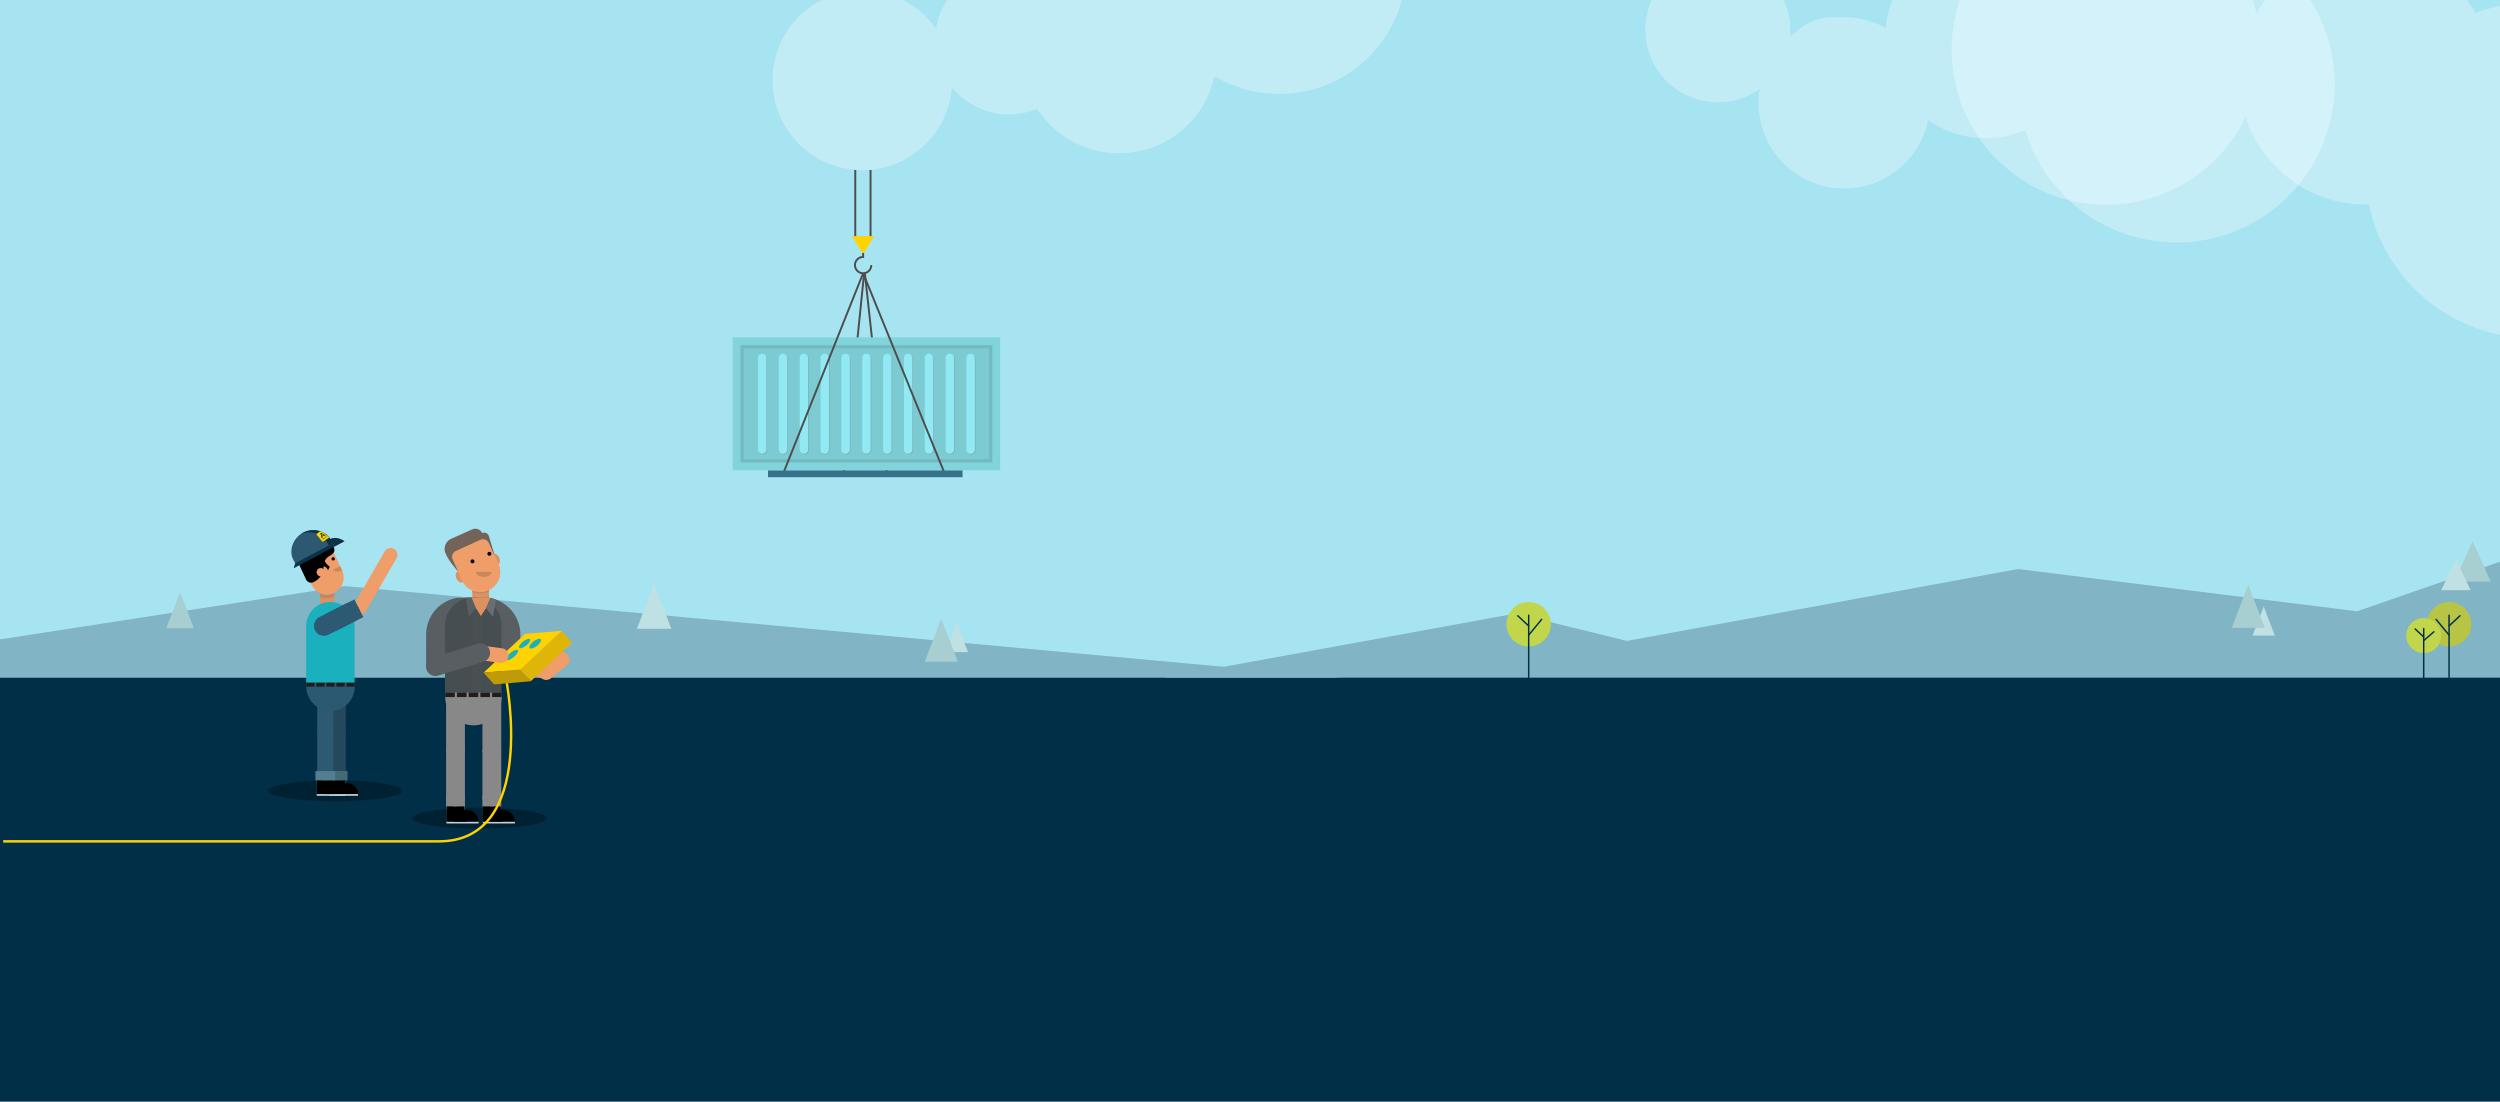 
<svg xmlns="http://www.w3.org/2000/svg" class="header_image" id="angebot_unmanaged_image" xmlns:xlink="http://www.w3.org/1999/xlink" viewBox="0 0 1280 564">
    <rect x="0" y="0" width="1280" height="564" fill="#808080" stroke="none"/>
    <defs>
      <clipPath id="a">
        <rect x="606.534" width="673.466" height="316.484" fill="none"/>
      </clipPath>
      <clipPath id="b">
        <rect x="345.423" width="506.311" height="296.256" fill="none"/>
      </clipPath>
      <clipPath id="c">
        <path d="M169.272,276.177c-2.764-4.782-9.543-6.055-14.43-3.231-.267.154-.524.324-.775.5,4.731-1.968.678,4.022,3.211,8.407l1.442,2.5,11.993-5.676Z" fill="none"/>
      </clipPath>
      <symbol id="e" data-name="schuhe_black_seite" viewBox="0 0 16 12.81">
        <g>
          <g>
            <rect x="7" width="9" height="12" fill="#c7d1db"/>
            <rect y="11.981" width="16" height="0.828" fill="#c7d1db"/>
          </g>
          <g>
            <rect x="7" width="9" height="12"/>
            <rect y="11.981" width="16" height="0.828" fill="#c7d1db"/>
          </g>
        </g>
        <rect x="6.014" y="6" width="9.986" height="6"/>
        <path d="M6.014,6a6,6,0,0,0-6,6h12A6,6,0,0,0,6.014,6Z"/>
      </symbol>
      <symbol id="f" data-name="M_Bein_jeans 6" viewBox="0 0 11 50.194">
        <line x1="5.5" x2="5.5" y2="24.34" fill="none" stroke="#010202" stroke-miterlimit="10" stroke-width="9"/>
        <line x1="5.5" y1="24.34" x2="5.5" y2="47.803" fill="none" stroke="#010202" stroke-miterlimit="10" stroke-width="9"/>
        <line x1="5.5" y1="46.317" x2="5.5" y2="50.194" fill="none" stroke="#838383" stroke-miterlimit="10" stroke-width="11"/>
      </symbol>
      <symbol id="h" data-name="M_Bein_jeans 5" viewBox="0 0 11 50.194">
        <line x1="5.5" x2="5.5" y2="24.34" fill="none" stroke="#585e61" stroke-miterlimit="10" stroke-width="9"/>
        <line x1="5.5" y1="24.34" x2="5.5" y2="47.803" fill="none" stroke="#585e61" stroke-miterlimit="10" stroke-width="9"/>
        <line x1="5.5" y1="46.317" x2="5.5" y2="50.194" fill="none" stroke="#9b9b9a" stroke-miterlimit="10" stroke-width="11"/>
      </symbol>
      <symbol id="i" data-name="m_huefte_grayjeans_front" viewBox="0 0 26.986 15.649">
        <path d="M0,0H26.986a0,0,0,0,1,0,0V2.156A13.493,13.493,0,0,1,13.493,15.649h0A13.493,13.493,0,0,1,0,2.156V0A0,0,0,0,1,0,0Z" fill="#585e61"/>
        <polygon points="23.221 0 22.389 0 4.597 0 3.387 0 0 0 0 2.156 3.387 2.156 4.597 2.156 22.389 2.156 23.221 2.156 26.986 2.156 26.986 0 23.221 0" fill="#313638"/>
      </symbol>
      <symbol id="j" data-name="shatten" viewBox="0 0 75.929 11.334">
        <ellipse cx="37.965" cy="5.667" rx="37.965" ry="5.667" opacity="0.3"/>
      </symbol>
      <symbol id="d" data-name="kunde 3" viewBox="0 0 68.887 188.182">
        <g>
          <g>
            <g>
              <path d="M30.917,47.284a13.967,13.967,0,0,0,4.414-1.032v8.081h-10V46.547a14.431,14.431,0,0,0,4.626.768C30.275,47.315,30.594,47.306,30.917,47.284Z" fill="#dc9161"/>
              <path d="M30.756,44.789a11.471,11.471,0,0,0,4.575-1.284v2.747a13.967,13.967,0,0,1-4.414,1.032c-.323.022-.642.031-.96.031a14.431,14.431,0,0,1-4.626-.768v-2.67A11.983,11.983,0,0,0,30.756,44.789Z" fill="#c98559"/>
            </g>
            <path d="M15.643,106.165h33.75V66.678a16.72,16.72,0,0,0-16.72-16.72h-.309a16.72,16.72,0,0,0-16.721,16.72Z" fill="#9c6f84"/>
            <g>
              <g>
                <use width="16" height="12.81" transform="matrix(-1.25, 0, 0, 1.25, 51.757, 168.708)" xlink:href="#e"/>
                <use width="11" height="50.194" transform="matrix(-1.25, 0, 0, 1.25, 44.466, 111.42)" xlink:href="#f"/>
              </g>
              <g>
                <use width="16" height="12.81" transform="matrix(-1.25, 0, 0, 1.25, 43.068, 168.708)" xlink:href="#e"/>
                <use width="11" height="50.194" transform="matrix(-1.25, 0, 0, 1.25, 35.847, 111.42)" xlink:href="#h"/>
              </g>
              <use width="26.986" height="15.649" transform="matrix(-1.25, 0, 0, 1.25, 49.466, 106.207)" xlink:href="#i"/>
            </g>
          </g>
          <g>
            <path d="M40.721,28.084A11.755,11.755,0,1,1,19.414,38.02l-6.108-13.1,21.307-9.935Z" fill="#ef9e69"/>
            <circle cx="34.454" cy="19.893" r="1.156"/>
            <path d="M28.572,21.086c-1.206,2.344,1.22,4.4.072,7.056a7.918,7.918,0,0,1-3.856,4.008,7.6,7.6,0,0,1-3.671.7c-1.334-.08,2.131-.392,1.281.861-1.535,2.262-2.08,6.436-.141,8.393a9.618,9.618,0,0,0-1.855-.859,19.419,19.419,0,0,1-2.14-1.321,20.363,20.363,0,0,1-3.613-3.3c-2.232-2.588-3.312-5.6-4.759-8.641-1-2.105-2.717-3.846-3.782-5.923a10.605,10.605,0,0,1-.083-9.535c2.054-4.064,6.069-4.386,9.52-6.559,2.746-1.728,4.853-4.758,8.1-5.585,8.419-2.143,20.969,5.073,15.716,13.2-.351.544-1.9,1.135-3.416,1.552a10.635,10.635,0,0,0-5.408,3.54Z" fill="#4f2b13"/>
          </g>
          <path d="M25.09,29.555A3.236,3.236,0,0,1,24.9,34.1a3.236,3.236,0,0,1-4.449-.933,3.238,3.238,0,0,1,.19-4.543A3.237,3.237,0,0,1,25.09,29.555Z" fill="#ef9e69"/>
          <g>
            <polyline points="31.297 59.994 34.721 92.08 62.096 120.516" fill="none" stroke="#ef9e69" stroke-linecap="round" stroke-linejoin="round" stroke-width="10.153"/>
            <line x1="31.297" y1="59.994" x2="34.721" y2="92.08" fill="none" stroke="#af7c95" stroke-linecap="round" stroke-linejoin="round" stroke-width="10.153"/>
            <polyline points="32.518 71.442 34.721 92.08 57.473 115.713" fill="none" stroke="#af7c95" stroke-linejoin="round" stroke-width="10.153"/>
          </g>
        </g>
        <use width="75.929" height="11.334" transform="translate(0 177.494) scale(0.907 0.943)" xlink:href="#j"/>
        <path d="M36.1,27.714c.532,1.167,2.582,1.375,4.577.465.02-.009.037-.02.057-.03l-.963-2.11Z" fill="#ca875a"/>
      </symbol>
      <symbol id="k" data-name="container_Zeilen" viewBox="0 0 136.991 123.475">
        <path d="M56.986,120.532,67.254,19.656a.268.268,0,0,1,.5,0L78.826,120.532" fill="none" stroke="#4d4d4d" stroke-miterlimit="10"/>
        <g>
          <g>
            <rect y="51.848" width="136.991" height="68.063" fill="#81d4dc"/>
            <g>
              <rect x="4.033" y="55.881" width="128.925" height="59.997" fill="#1d1d1b" opacity="0.05"/>
              <path d="M131.344,57.494v56.77H5.646V57.494h125.7m1.614-1.613H4.033v60H132.958v-60Z" fill="#1d1d1b" opacity="0.1"/>
            </g>
          </g>
          <g>
            <g>
              <path d="M68.871,60.609a2.143,2.143,0,0,0-2.143,2.144V109.72a2.144,2.144,0,0,0,4.287,0V62.753a2.143,2.143,0,0,0-2.144-2.144Z" fill="#7dadba"/>
              <path d="M58.192,60.609a2.143,2.143,0,0,0-2.143,2.144V109.72a2.143,2.143,0,0,0,4.286,0V62.753a2.143,2.143,0,0,0-2.143-2.144Z" fill="#7dadba"/>
              <path d="M47.55,60.609a2.143,2.143,0,0,0-2.143,2.144V109.72a2.143,2.143,0,0,0,4.286,0V62.753a2.192,2.192,0,0,0-2.143-2.144Z" fill="#7dadba"/>
              <path d="M36.871,60.609a2.143,2.143,0,0,0-2.144,2.144V109.72a2.144,2.144,0,0,0,4.287,0V62.753a2.167,2.167,0,0,0-2.143-2.144Z" fill="#7dadba"/>
              <path d="M111.589,60.609a2.143,2.143,0,0,0-2.143,2.144V109.72a2.144,2.144,0,0,0,4.287,0V62.753a2.193,2.193,0,0,0-2.144-2.144Z" fill="#7dadba"/>
              <path d="M122.231,60.609a2.143,2.143,0,0,0-2.143,2.144V109.72a2.143,2.143,0,0,0,4.286,0V62.753a2.143,2.143,0,0,0-2.143-2.144Z" fill="#7dadba"/>
              <path d="M26.191,60.609a2.143,2.143,0,0,0-2.143,2.144V109.72a2.144,2.144,0,0,0,4.287,0V62.753a2.168,2.168,0,0,0-2.144-2.144Z" fill="#7dadba"/>
              <path d="M15.512,60.609a2.143,2.143,0,0,0-2.144,2.144V109.72a2.144,2.144,0,0,0,4.287,0V62.753a2.143,2.143,0,0,0-2.143-2.144Z" fill="#7dadba"/>
              <path d="M100.91,60.609a2.143,2.143,0,0,0-2.144,2.144V109.72a2.144,2.144,0,0,0,4.287,0V62.753a2.167,2.167,0,0,0-2.143-2.144Z" fill="#7dadba"/>
              <path d="M90.23,60.609a2.143,2.143,0,0,0-2.143,2.144V109.72a2.144,2.144,0,0,0,4.287,0V62.753a2.168,2.168,0,0,0-2.144-2.144Z" fill="#7dadba"/>
              <path d="M79.551,60.609a2.143,2.143,0,0,0-2.144,2.144V109.72a2.143,2.143,0,0,0,2.144,2.143,2.119,2.119,0,0,0,2.143-2.143V62.753a2.167,2.167,0,0,0-2.143-2.144Z" fill="#7dadba"/>
            </g>
            <g>
              <path d="M68.5,60.233a2.143,2.143,0,0,0-2.143,2.144v46.967a2.144,2.144,0,0,0,4.287,0V62.377A2.143,2.143,0,0,0,68.5,60.233Z" fill="#91eaf3"/>
              <path d="M57.816,60.233a2.143,2.143,0,0,0-2.144,2.144v46.967a2.144,2.144,0,0,0,4.287,0V62.377a2.143,2.143,0,0,0-2.143-2.144Z" fill="#91eaf3"/>
              <path d="M47.174,60.233a2.143,2.143,0,0,0-2.143,2.144v46.967a2.143,2.143,0,0,0,4.286,0V62.377a2.192,2.192,0,0,0-2.143-2.144Z" fill="#91eaf3"/>
              <path d="M36.495,60.233a2.143,2.143,0,0,0-2.144,2.144v46.967a2.144,2.144,0,0,0,4.287,0V62.377a2.167,2.167,0,0,0-2.143-2.144Z" fill="#91eaf3"/>
              <path d="M111.213,60.233a2.143,2.143,0,0,0-2.143,2.144v46.967a2.144,2.144,0,0,0,4.287,0V62.377a2.193,2.193,0,0,0-2.144-2.144Z" fill="#91eaf3"/>
              <path d="M121.855,60.233a2.143,2.143,0,0,0-2.143,2.144v46.967a2.143,2.143,0,0,0,4.286,0V62.377a2.143,2.143,0,0,0-2.143-2.144Z" fill="#91eaf3"/>
              <path d="M25.815,60.233a2.143,2.143,0,0,0-2.143,2.144v46.967a2.143,2.143,0,1,0,4.286,0V62.377a2.166,2.166,0,0,0-2.143-2.144Z" fill="#91eaf3"/>
              <path d="M15.136,60.233a2.143,2.143,0,0,0-2.144,2.144v46.967a2.144,2.144,0,0,0,4.287,0V62.377a2.143,2.143,0,0,0-2.143-2.144Z" fill="#91eaf3"/>
              <path d="M100.534,60.233a2.143,2.143,0,0,0-2.144,2.144v46.967a2.144,2.144,0,0,0,4.287,0V62.377a2.167,2.167,0,0,0-2.143-2.144Z" fill="#91eaf3"/>
              <path d="M89.854,60.233a2.143,2.143,0,0,0-2.143,2.144v46.967a2.144,2.144,0,0,0,4.287,0V62.377a2.168,2.168,0,0,0-2.144-2.144Z" fill="#91eaf3"/>
              <path d="M79.175,60.233a2.143,2.143,0,0,0-2.144,2.144v46.967a2.142,2.142,0,0,0,2.144,2.143,2.119,2.119,0,0,0,2.143-2.143V62.377a2.167,2.167,0,0,0-2.143-2.144Z" fill="#91eaf3"/>
            </g>
          </g>
        </g>
        <path d="M26.3,120.532,66.564,19.656a.267.267,0,0,1,.5,0l41.075,100.878" fill="none" stroke="#4d4d4d" stroke-miterlimit="10"/>
        <polygon points="61.135 0 72.486 0 66.814 9.275 61.135 0" fill="#ffd301"/>
        <path d="M70.983,14.867a4.172,4.172,0,1,1-4.173-4.174V8.626" fill="none" stroke="#4d4d4d" stroke-miterlimit="10"/>
        <polygon points="18.103 120 18.103 123.475 117.708 123.475 117.708 123.475 117.708 120 18.103 120" fill="#367089"/>
      </symbol>
      <symbol id="n" data-name="M_Bein_jeans 2" viewBox="0 0 11 50.194">
        <line x1="5.5" x2="5.5" y2="24.34" fill="none" stroke="#25485c" stroke-miterlimit="10" stroke-width="9"/>
        <line x1="5.5" y1="24.34" x2="5.5" y2="45.694" fill="none" stroke="#25485c" stroke-linecap="round" stroke-miterlimit="10" stroke-width="9"/>
        <line x1="5.5" y1="45.024" x2="5.5" y2="50.194" fill="none" stroke="#466977" stroke-miterlimit="10" stroke-width="11"/>
      </symbol>
      <symbol id="p" data-name="M_Bein_jeans" viewBox="0 0 11 50.194">
        <line x1="5.5" x2="5.5" y2="24.34" fill="none" stroke="#2d5972" stroke-miterlimit="10" stroke-width="9"/>
        <line x1="5.5" y1="24.34" x2="5.5" y2="45.694" fill="none" stroke="#2d5972" stroke-linecap="round" stroke-miterlimit="10" stroke-width="9"/>
        <line x1="5.5" y1="45.024" x2="5.5" y2="50.194" fill="none" stroke="#537e8e" stroke-miterlimit="10" stroke-width="11"/>
      </symbol>
      <symbol id="q" data-name="m_huefte_front" viewBox="0 0 26.986 15.649">
        <path d="M0,0H26.986a0,0,0,0,1,0,0V2.156A13.493,13.493,0,0,1,13.493,15.649h0A13.493,13.493,0,0,1,0,2.156V0A0,0,0,0,1,0,0Z" fill="#2c5972"/>
        <g>
          <rect width="4.597" height="2.156" fill="#1e1e1c"/>
          <rect x="5.597" width="4.597" height="2.156" fill="#1e1e1c"/>
          <rect x="11.194" width="4.597" height="2.156" fill="#1e1e1c"/>
          <rect x="16.792" width="4.597" height="2.156" fill="#1e1e1c"/>
          <rect x="22.389" width="4.597" height="2.156" fill="#1e1e1c"/>
        </g>
      </symbol>
      <symbol id="s" data-name="L_hemd_blau_front 5" viewBox="0 0 45 45.991">
        <path d="M30.211.155c-.2-.034-4.148-.049-4.148-.049V.135L15.239.083A17.854,17.854,0,0,0,0,17.735v4.632H45V17.735A17.855,17.855,0,0,0,30.211.155Z" fill="#585e61"/>
        <g>
          <g>
            <path d="M22.388.056A13.377,13.377,0,0,0,9.011,13.433V45.991h13.5V.056Z" fill="#474e51"/>
            <path d="M36.011,13.433A13.377,13.377,0,0,0,22.635.056h-.124V45.991h13.5Z" fill="#474e51"/>
          </g>
          <polygon points="22.583 8.98 22.583 9.04 22.648 9.078 22.583 8.98" fill="#075d79"/>
        </g>
        <g>
          <polygon points="26.064 0.135 26.063 0.106 26.058 0.135 26.064 0.135" fill="none"/>
          <path d="M23.23.49l.188-.451L15.322,0c-.355.053-.7.131-1.051.2l.1.236,1.944,4.675,2.5,3.782.066.1,2.429-3.881Z" fill="#dc9161"/>
          <polygon points="18.879 8.996 22.573 6.757 21.308 5.115 18.879 8.996" fill="#4a4f52"/>
          <polygon points="23.23 0.49 21.308 5.115 22.573 6.757 24.519 9.282 25.846 1.732 26.141 0.052 23.418 0.039 23.23 0.49" fill="#585e61"/>
          <polygon points="15.057 6.744 18.813 8.957 18.813 8.897 16.313 5.115 15.057 6.744" fill="#4a4f52"/>
          <path d="M13.1,9.282l1.956-2.538,1.256-1.629L14.369.44,14.271.2a17.717,17.717,0,0,0-2.63.768l.118.673Z" fill="#6a6e70"/>
        </g>
        <polygon points="22.795 45.862 18.796 45.862 18.731 9.04 22.573 6.757 22.795 45.862" fill="#4a4f52"/>
      </symbol>
      <symbol id="u" data-name="M_Bein_dunkel_jeans" viewBox="0 0 9 50.194">
        <line x1="4.5" x2="4.5" y2="24.34" fill="none" stroke="#888" stroke-miterlimit="10" stroke-width="9"/>
        <line x1="4.5" y1="24.34" x2="4.5" y2="45.694" fill="none" stroke="#888" stroke-linecap="round" stroke-miterlimit="10" stroke-width="9"/>
        <line x1="4.5" y1="45.024" x2="4.5" y2="50.194" fill="none" stroke="#888" stroke-miterlimit="10" stroke-width="9"/>
      </symbol>
      <symbol id="x" data-name="m_huefte_front 2" viewBox="0 0 26.986 15.649">
        <path d="M0,0H26.986a0,0,0,0,1,0,0V2.156A13.493,13.493,0,0,1,13.493,15.649h0A13.493,13.493,0,0,1,0,2.156V0A0,0,0,0,1,0,0Z" fill="#888"/>
        <g>
          <rect width="4.597" height="2.156" fill="#1e1e1c"/>
          <rect x="5.597" width="4.597" height="2.156" fill="#1e1e1c"/>
          <rect x="11.194" width="4.597" height="2.156" fill="#1e1e1c"/>
          <rect x="16.792" width="4.597" height="2.156" fill="#1e1e1c"/>
          <rect x="22.389" width="4.597" height="2.156" fill="#1e1e1c"/>
        </g>
      </symbol>
    </defs>
    <use width="68.887" height="188.182" transform="translate(44.226 -220.064) scale(0.653)" xlink:href="#d"/>
    <g>
      <rect width="1280" height="564" fill="#a7e4f2"/>
      <rect y="346" width="1280" height="218" fill="#002f47"/>
      <g>
        <polygon points="1280 346.966 596.018 346.966 775.878 314.142 833.029 328.147 1033.248 291.323 1206.832 312.984 1280 287.575 1280 346.966" fill="#81b4c4"/>
        <polygon points="1256.575 297.795 1265.938 277 1275.301 297.795 1256.575 297.795" fill="#a7ced1"/>
        <polygon points="1249.892 302.196 1257.417 286.21 1264.941 302.196 1249.892 302.196" fill="#c0e1e3"/>
        <polygon points="687.451 347 0 347 0 327.355 176.632 300.08 687.451 347" fill="#81b4c4"/>
        <polygon points="92.198 303.205 85.127 321.673 99.268 321.673 92.198 303.205" fill="#a7ced1"/>
        <g>
          <polygon points="489.926 319.006 484.222 333.905 495.63 333.905 489.926 319.006" fill="#c0e1e3"/>
          <polygon points="481.944 316.695 473.482 338.798 490.407 338.798 481.944 316.695" fill="#a7ced1"/>
        </g>
        <polygon points="334.914 298.92 326.103 321.933 343.726 321.933 334.914 298.92" fill="#c0e1e3"/>
        <polygon points="1159.028 310.531 1153.324 325.429 1164.732 325.429 1159.028 310.531" fill="#c0e1e3"/>
        <polygon points="1151.113 299.375 1142.65 321.478 1159.575 321.478 1151.113 299.375" fill="#a7ced1"/>
        <g>
          <circle cx="782.685" cy="319.585" r="11.375" fill="#c2d64c"/>
          <g>
            <line x1="782.58" y1="320.38" x2="777.114" y2="315.29" fill="none" stroke="#002f47" stroke-linecap="round" stroke-miterlimit="10" stroke-width="0.75"/>
            <line x1="789.307" y1="317.126" x2="782.685" y2="325.162" fill="none" stroke="#002f47" stroke-linecap="round" stroke-miterlimit="10" stroke-width="0.75"/>
            <line x1="782.685" y1="347" x2="782.685" y2="315.007" fill="none" stroke="#002f47" stroke-linecap="round" stroke-miterlimit="10" stroke-width="0.75"/>
          </g>
        </g>
        <g>
          <circle cx="1253.916" cy="319.585" r="11.375" fill="#b8c445"/>
          <g>
            <line x1="1254.021" y1="320.38" x2="1259.487" y2="315.29" fill="none" stroke="#002f47" stroke-linecap="round" stroke-miterlimit="10" stroke-width="0.75"/>
            <line x1="1247.294" y1="317.126" x2="1253.916" y2="325.162" fill="none" stroke="#002f47" stroke-linecap="round" stroke-miterlimit="10" stroke-width="0.75"/>
            <line x1="1253.916" y1="347" x2="1253.916" y2="315.007" fill="none" stroke="#002f47" stroke-linecap="round" stroke-miterlimit="10" stroke-width="0.75"/>
          </g>
        </g>
        <g>
          <circle cx="1240.937" cy="325.416" r="8.955" fill="#c2d64c"/>
          <g>
            <line x1="1240.854" y1="326.042" x2="1236.551" y2="322.034" fill="none" stroke="#002f47" stroke-linecap="round" stroke-miterlimit="10" stroke-width="0.75"/>
            <line x1="1246.151" y1="323.48" x2="1240.937" y2="327.952" fill="none" stroke="#002f47" stroke-linecap="round" stroke-miterlimit="10" stroke-width="0.75"/>
            <line x1="1240.937" y1="347" x2="1240.937" y2="321.811" fill="none" stroke="#002f47" stroke-linecap="round" stroke-miterlimit="10" stroke-width="0.75"/>
          </g>
        </g>
      </g>
      <g clip-path="url(#a)">
        <g>
          <path d="M1212.939,104.759a85.806,85.806,0,1,0,54.586-98.151,65.024,65.024,0,0,0-112.2.3,79.16,79.16,0,1,0-132.842,74.714,79.137,79.137,0,0,0,127.253-21.655,65.071,65.071,0,0,0,63.2,44.791Z" fill="#fff" fill-rule="evenodd" opacity="0.3"/>
          <path d="M916.436,18.787A37.083,37.083,0,1,0,901,45.49a43.821,43.821,0,0,0,86.158,15.98A51.463,51.463,0,0,0,1036.89,66.6a80.96,80.96,0,1,0,20.264-80.686q-.39.39-.772.784-1.593-1.938-3.4-3.75a51.405,51.405,0,0,0-87.513,31.375,43.6,43.6,0,0,0-21.239-5.486q-1.683,0-3.335.125a27.007,27.007,0,0,0-21.6,7.662Q917.82,17.651,916.436,18.787Z" fill="#fff" fill-rule="evenodd" opacity="0.3"/>
        </g>
      </g>
      <g clip-path="url(#b)">
        <g>
          <g id="container-3">
            <polyline points="445.72 86.936 445.72 121.912 437.9 121.912 437.9 86.936" fill="none" stroke="#4d4d4d" stroke-miterlimit="10"/>
            <use width="136.991" height="123.475" transform="translate(375.114 120.862)" xlink:href="#k"/>
          </g>
          <path d="M700.9-62.814a64.99,64.99,0,0,0-91.893,0q-.312.312-.62.628-1.278-1.554-2.73-3.008-.753-.753-1.534-1.458A43.11,43.11,0,0,0,573.007-79.88,43.255,43.255,0,0,0,530.88-46.4a23.669,23.669,0,0,0-21.916,23.6A23.672,23.672,0,0,0,532.636.875a23.556,23.556,0,0,0,13.1-3.953,43.06,43.06,0,0,0,27.276,9.693,43.045,43.045,0,0,0,19.129-4.46c.2-.082.4-.161.6-.247a64.687,64.687,0,0,0,16.268,27.146,64.992,64.992,0,0,0,91.893,0A64.949,64.949,0,0,0,700.9-62.814Z" fill="#fff" fill-rule="evenodd" opacity="0.3"/>
          <path id="cloud-3" d="M531.069,55.7a49.914,49.914,0,1,0,8.994-64.671,37.837,37.837,0,0,0-60.8,23.747,46,46,0,1,0,8.113,29.932A37.844,37.844,0,0,0,531.069,55.7Z" fill="#c2ecf5" fill-rule="evenodd" />
        </g>
      </g>
      <g>
        <use width="75.929" height="11.334" transform="translate(137.299 399.545) scale(0.907 0.943)" xlink:href="#j"/>
        <g>
          <g>
            <path d="M167.98,306.278a10.289,10.289,0,0,0,3.245-.759v5.94h-7.351v-5.723a10.6,10.6,0,0,0,3.4.565C167.508,306.3,167.743,306.294,167.98,306.278Z" fill="#dc9161"/>
            <path d="M167.862,304.444a8.451,8.451,0,0,0,3.363-.944v2.019a10.289,10.289,0,0,1-3.245.759c-.237.016-.472.023-.706.023a10.6,10.6,0,0,1-3.4-.565v-1.963A8.813,8.813,0,0,0,167.862,304.444Z" fill="#c98559"/>
          </g>
          <path d="M156.753,308.243h24.809a0,0,0,0,1,0,0v28.913a12.4,12.4,0,0,1-12.4,12.4h0a12.4,12.4,0,0,1-12.4-12.4V308.243a0,0,0,0,1,0,0Z" transform="translate(338.314 657.803) rotate(-180)" fill="#1ab0be"/>
          <g>
            <g>
              <use width="16" height="12.81" transform="matrix(-0.919, 0, 0, 0.919, 183.299, 395.535)" xlink:href="#e"/>
              <use width="11" height="50.194" transform="matrix(-0.919, 0, 0, 0.919, 177.94, 353.423)" xlink:href="#n"/>
            </g>
            <g>
              <use width="16" height="12.81" transform="matrix(-0.919, 0, 0, 0.919, 176.912, 395.535)" xlink:href="#e"/>
              <use width="11" height="50.194" transform="matrix(-0.919, 0, 0, 0.919, 171.604, 353.423)" xlink:href="#p"/>
            </g>
            <use width="26.986" height="15.649" transform="matrix(-0.919, 0, 0, 0.919, 181.616, 349.592)" xlink:href="#q"/>
          </g>
        </g>
        <g>
          <g>
            <path d="M175.187,292.164a8.641,8.641,0,0,1-15.663,7.3l-4.49-9.629,15.663-7.3Z" fill="#ef9e69"/>
            <circle cx="170.58" cy="286.143" r="0.85"/>
            <path d="M169.852,277.753l-1.582-1.686-8.746,5.257-1.031.48-4.541,2.118a2.827,2.827,0,0,0-1.47,3.715l4.26,9.138a2.828,2.828,0,0,0,3.792,1.261l.008,0a8.742,8.742,0,0,0,5.149-7.993c0-.039,0-.079,0-.118a2.855,2.855,0,0,1,2.225,2.133l.906-1.931s-2.057-1.41-2.5-3a6.317,6.317,0,0,1,.481-.82,7.712,7.712,0,0,1,2.312-1.92C172.282,282.475,171.328,280.92,169.852,277.753Z"/>
          </g>
          <path d="M166.238,291.918a2.19,2.19,0,1,1-3.27-.687A2.38,2.38,0,0,1,166.238,291.918Z" fill="#ef9e69"/>
          <path d="M170.492,291.642c.533,1.167,2.582,1.375,4.578.465.02-.009.036-.02.056-.03l-.962-2.11Z" fill="#ca875a"/>
        </g>
        <g>
          <g>
            <path d="M169.291,276.259c-2.706-4.815-9.469-6.169-14.389-3.4s-7.3,9.218-4.59,14.033l1.166,2.073L170.7,278.771Z" fill="#2c5871"/>
            <path d="M169.291,276.259c-2.706-4.815-9.469-6.169-14.389-3.4-.27.151-.528.318-.782.491,4.754-1.911,10.642-.417,13.123,4l1.412,2.512,2.048-1.086Z" fill="#0c3148"/>
            <polygon points="170.703 278.771 171.303 279.839 170.73 278.757 170.703 278.771" fill="#bf292e"/>
            <polygon points="151.474 288.964 152.047 290.046 152.078 290.03 151.478 288.962 151.474 288.964" fill="#bf292e"/>
            <polygon points="151.169 288.38 150.333 290.955 171.303 279.839 170.395 278.189 151.169 288.38" fill="#0c3148"/>
          </g>
          <path d="M168.864,276.04l2.439,3.8,5.13-2.719S172.679,274.164,168.864,276.04Z" fill="#0c3148"/>
          <g clip-path="url(#c)">
            <g>
              <path d="M175.063,266.379a49.527,49.527,0,0,0-12.694,6.752.555.555,0,0,0-.094.83q1.326,1.506,2.509,3.079a.6.6,0,0,0,.832.145,44.311,44.311,0,0,1,8.94-4.915q.253.482.5.967c.1-.428.2-.857.3-1.285q1.1-.43,2.25-.81a.582.582,0,0,0,.391-.786q-.882-1.851-1.916-3.672A.871.871,0,0,0,175.063,266.379Z" fill="gold"/>
              <g>
                <path d="M164.035,272.992q.345,1.278.671,2.559c.131-.093.26-.184.391-.275l-.129-.51q.467-.324.943-.637c.158.094.314.189.47.284.136-.088.273-.175.409-.261q-1.176-.723-2.425-1.386C164.254,272.841,164.144,272.916,164.035,272.992Zm.826,1.4c-.091-.347-.181-.693-.275-1.04q.5.274.984.56Q165.21,274.152,164.861,274.4Z" fill="#0b2f46"/>
                <path d="M166.38,271.472q-.438.266-.866.538.777.99,1.5,2l.393-.243c-.166-.237-.336-.473-.507-.71l.452-.274a.757.757,0,0,0,.268-1.1A.943.943,0,0,0,166.38,271.472Zm.713,1q-.219.13-.435.265-.241-.329-.491-.654.219-.135.439-.269a.45.45,0,0,1,.6.117A.362.362,0,0,1,167.093,272.468Z" fill="#0b2f46"/>
                <path d="M168.765,271.973c.156-.087.313-.172.472-.257a.75.75,0,0,0,.315-1.086.974.974,0,0,0-1.253-.263q-.456.249-.9.5.752,1.018,1.447,2.057c.136-.077.273-.152.41-.227Q169.013,272.336,168.765,271.973Zm-.707-1.008q.228-.127.459-.252a.46.46,0,0,1,.609.14.354.354,0,0,1-.139.536c-.153.082-.3.164-.454.248Q168.3,271.3,168.058,270.965Z" fill="#0b2f46"/>
                <path d="M171.352,268.837c-.152.069-.3.139-.452.21q.423.637.824,1.283a.5.5,0,0,1-.211.808.645.645,0,0,1-.894-.28q-.411-.636-.842-1.265l-.439.223q.448.645.874,1.3a1.124,1.124,0,0,0,1.515.374.866.866,0,0,0,.467-1.32C171.919,269.722,171.64,269.278,171.352,268.837Z" fill="#0b2f46"/>
                <path d="M172.573,269.06l-.437.192q.49.783.951,1.575c.143-.062.285-.124.429-.184Q173.06,269.848,172.573,269.06Z" fill="#0b2f46"/>
                <path d="M171.959,268.531a.228.228,0,0,0-.121.337.328.328,0,0,0,.4.1.231.231,0,0,0,.121-.335A.331.331,0,0,0,171.959,268.531Z" fill="#0b2f46"/>
                <path d="M175.185,270.028a1.174,1.174,0,0,0,.748-1.672,1.682,1.682,0,0,0-2.071-.636,1.156,1.156,0,0,0-.682,1.7A1.66,1.66,0,0,0,175.185,270.028Zm-1.107-1.949a1.127,1.127,0,0,1,1.384.447.783.783,0,0,1-.476,1.139,1.11,1.11,0,0,1-1.354-.431A.779.779,0,0,1,174.078,268.079Z" fill="#0b2f46"/>
              </g>
              <g>
                <path d="M165.245,276.194a.161.161,0,0,0,.175-.014c.064-.049.052-.1.036-.12-.03-.043-.087-.029-.159-.01-.1.026-.184.039-.245-.044a.162.162,0,0,1,.055-.233.21.21,0,0,1,.208-.03c-.01.029-.021.057-.031.085a.122.122,0,0,0-.119.02.067.067,0,0,0-.029.1c.033.045.078.023.17,0,.113-.027.184-.022.236.052s.047.179-.067.259a.246.246,0,0,1-.267.024C165.222,276.252,165.232,276.223,165.245,276.194Z" fill="#0b2f46"/>
                <path d="M165.324,275.634l.086-.06.334.248c-.044-.129-.089-.257-.132-.387l.067-.046.336.249c-.044-.129-.087-.258-.131-.388l.086-.058q.1.288.2.576c-.023.016-.047.031-.069.047l-.337-.248c.043.13.086.26.128.39l-.069.048C165.655,275.88,165.49,275.757,165.324,275.634Z" fill="#0b2f46"/>
                <path d="M166.044,275.143l.09-.06c.115.158.229.318.343.477l-.089.06Q166.217,275.38,166.044,275.143Z" fill="#0b2f46"/>
                <path d="M166.524,275.321a.171.171,0,0,0,.178-.009c.07-.046.058-.092.041-.118-.028-.045-.084-.032-.161-.015-.1.025-.188.031-.248-.05a.16.16,0,0,1,.063-.232.22.22,0,0,1,.213-.024c-.012.028-.024.056-.035.084a.129.129,0,0,0-.121.016.071.071,0,0,0-.032.1c.033.044.075.024.172,0,.118-.024.189-.014.239.059s.039.179-.077.257a.258.258,0,0,1-.271.017C166.5,275.378,166.51,275.35,166.524,275.321Z" fill="#0b2f46"/>
                <path d="M166.951,275.045a.179.179,0,0,0,.18-.008c.067-.046.064-.092.042-.118-.03-.044-.087-.034-.162-.017-.1.023-.184.033-.248-.052a.161.161,0,0,1,.065-.231.221.221,0,0,1,.214-.022c-.012.027-.023.055-.036.083a.125.125,0,0,0-.121.015c-.043.026-.054.066-.034.1s.079.025.173.007c.116-.024.185-.013.239.061s.039.178-.079.256a.247.247,0,0,1-.272.014Z" fill="#0b2f46"/>
                <path d="M167.667,274.1a.347.347,0,0,1,.268-.038c-.01.03-.02.06-.029.09a.239.239,0,0,0-.184.026.2.2,0,0,0-.065.286.219.219,0,0,0,.3.061.215.215,0,0,0,.1-.148l.1.014a.3.3,0,0,1-.147.214.331.331,0,0,1-.448-.084A.288.288,0,0,1,167.667,274.1Z" fill="#0b2f46"/>
                <path d="M168.2,273.781a.335.335,0,0,1,.452.092.289.289,0,0,1-.111.418.337.337,0,0,1-.448-.09A.29.29,0,0,1,168.2,273.781Zm.289.43a.2.2,0,0,0,.069-.284.23.23,0,0,0-.305-.067.2.2,0,0,0-.067.285A.221.221,0,0,0,168.487,274.211Z" fill="#0b2f46"/>
                <path d="M168.584,273.568l.085-.049q.256.091.51.184c-.075-.116-.15-.231-.226-.345.031-.018.062-.036.094-.053.109.165.217.332.323.5l-.078.044q-.258-.094-.519-.188c.078.117.154.234.23.351l-.092.052C168.8,273.9,168.693,273.732,168.584,273.568Z" fill="#0b2f46"/>
                <path d="M169.324,273.261l-.147.082-.053-.081c.13-.073.262-.144.393-.216l.052.081-.147.081q.135.208.268.419l-.1.053Z" fill="#0b2f46"/>
                <path d="M169.727,272.932c.028-.015.055-.03.084-.044.184.126.367.253.547.382l-.1.054c-.035-.026-.072-.051-.108-.077l-.243.13c.007.041.013.083.019.124l-.1.056C169.788,273.349,169.759,273.14,169.727,272.932Zm.342.257-.221-.156c.013.084.025.169.039.254Z" fill="#0b2f46"/>
                <path d="M170.122,272.722l.1-.052q.16.252.315.506l-.1.051C170.335,273.059,170.229,272.89,170.122,272.722Z" fill="#0b2f46"/>
                <path d="M170.358,272.6l.088-.046c.171.067.343.134.513.2-.072-.118-.144-.236-.217-.353l.1-.049q.157.254.313.509l-.082.041c-.174-.07-.347-.138-.522-.206.073.119.148.239.221.359l-.1.049C170.569,272.937,170.465,272.768,170.358,272.6Z" fill="#0b2f46"/>
                <path d="M170.976,272.285c.12-.06.24-.119.361-.177.016.027.034.055.05.083l-.258.127.074.121.242-.119c.016.028.033.056.05.083l-.242.119c.029.047.057.094.085.141l.263-.129.05.083-.364.179C171.184,272.625,171.081,272.455,170.976,272.285Z" fill="#0b2f46"/>
                <path d="M171.459,272.048l.222-.106a.222.222,0,0,1,.283.075.164.164,0,0,1-.018.195l.26.141-.116.054-.229-.126h0l-.1.048.108.182-.1.049C171.664,272.39,171.563,272.219,171.459,272.048Zm.36.147a.089.089,0,0,0,.044-.129.1.1,0,0,0-.135-.04l-.117.056c.033.055.067.11.1.165Z" fill="#0b2f46"/>
                <path d="M172.338,271.633l.222-.1a.229.229,0,0,1,.287.084.179.179,0,0,1-.092.253l-.116.053.1.182-.1.047Q172.492,271.893,172.338,271.633Zm.364.155a.085.085,0,0,0,.042-.125.109.109,0,0,0-.141-.044l-.112.051.1.169Z" fill="#0b2f46"/>
                <path d="M172.841,271.406l.1-.046c.084.146.168.292.25.437l.232-.1.047.085c-.112.048-.224.1-.335.147C173.04,271.754,172.942,271.58,172.841,271.406Z" fill="#0b2f46"/>
                <path d="M173.491,271.123l.089-.038c.182.14.361.281.54.423l-.111.046-.106-.085c-.088.037-.175.073-.262.111,0,.041.007.084.01.125l-.11.048C173.524,271.543,173.508,271.333,173.491,271.123Zm.336.282-.219-.172c.008.085.015.17.022.255Z" fill="#0b2f46"/>
                <path d="M174.019,271.007l-.162.067-.048-.086q.215-.09.43-.177c.017.028.032.057.048.086l-.162.066c.081.148.163.294.243.443l-.106.043C174.182,271.3,174.1,271.154,174.019,271.007Z" fill="#0b2f46"/>
                <path d="M174.324,270.776l.365-.145.046.086-.256.1.073.133.233-.093.047.086c-.078.031-.156.061-.233.093l.122.226-.108.042C174.519,271.129,174.422,270.953,174.324,270.776Z" fill="#0b2f46"/>
                <path d="M175.072,270.47a.374.374,0,0,1,.468.156.278.278,0,0,1-.174.4.374.374,0,0,1-.464-.153A.281.281,0,0,1,175.072,270.47Zm.249.468a.185.185,0,0,0,.112-.272.252.252,0,0,0-.315-.109.187.187,0,0,0-.11.272A.251.251,0,0,0,175.321,270.938Z" fill="#0b2f46"/>
                <path d="M175.512,270.314l.238-.089a.235.235,0,0,1,.288.1.16.16,0,0,1-.032.194c.087.053.173.107.259.161l-.124.045-.229-.144h0l-.107.04.1.191-.109.04C175.7,270.672,175.607,270.492,175.512,270.314Zm.363.176a.086.086,0,0,0,.055-.126.112.112,0,0,0-.137-.051l-.125.047c.031.057.059.115.09.172Z" fill="#0b2f46"/>
                <path d="M176.082,270.105l.095-.034.377.224c.023-.126.044-.253.066-.381.032-.011.063-.021.094-.033.093.181.184.363.274.544-.035.011-.069.024-.1.036l-.185-.368c-.022.12-.045.24-.066.36-.118-.071-.237-.142-.356-.211.063.122.124.244.186.366l-.1.036C176.268,270.465,176.175,270.284,176.082,270.105Z" fill="#0b2f46"/>
              </g>
            </g>
          </g>
        </g>
        <g id="arm">
          <polyline points="165.82 320.464 184.39 311.097 199.999 284.082" fill="none" stroke="#ef9e69" stroke-linecap="round" stroke-linejoin="round" stroke-width="7"/>
          <line x1="165.82" y1="320.464" x2="179.205" y2="313.712" fill="none" stroke="#2d5972" stroke-linecap="round" stroke-linejoin="round" stroke-width="10.153"/>
          <line x1="174.022" y1="316.327" x2="179.205" y2="313.712" fill="none" stroke="#2d5972" stroke-linecap="square" stroke-linejoin="round" stroke-width="10.153"/>
        </g>
      </g>
      <g>
        <use width="75.929" height="11.334" transform="translate(211.083 413.542) scale(0.907 0.943)" xlink:href="#j"/>
        <g>
          <g>
            <g>
              <path d="M246.588,304.071a11.987,11.987,0,0,0,3.784-.884v6.927H241.8v-6.675a12.379,12.379,0,0,0,3.966.659C246.038,304.1,246.311,304.09,246.588,304.071Z" fill="#dc9161"/>
              <path d="M246.45,301.932a9.835,9.835,0,0,0,3.922-1.1v2.356a11.987,11.987,0,0,1-3.784.884c-.277.019-.55.027-.824.027a12.379,12.379,0,0,1-3.966-.659V301.15A10.284,10.284,0,0,0,246.45,301.932Z" fill="#c98559"/>
            </g>
            <g>
              <g>
                <line x1="257.577" y1="326.853" x2="262.087" y2="338.208" fill="none" stroke="#585e61" stroke-miterlimit="10" stroke-width="11.25"/>
                <line x1="262.087" y1="338.208" x2="278.75" y2="343.805" fill="none" stroke="#ef9e69" stroke-linecap="round" stroke-miterlimit="10" stroke-width="7.5"/>
                <line x1="279.671" y1="344.385" x2="287.867" y2="337.631" fill="none" stroke="#ef9e69" stroke-linecap="round" stroke-miterlimit="10" stroke-width="7.5"/>
              </g>
              <use width="45" height="45.991" transform="matrix(-1.072, 0, 0, 1.072, 266.428, 305.907)" xlink:href="#s"/>
            </g>
            <g>
              <g>
                <use width="16" height="12.81" transform="matrix(-1.018, 0, 0, 1.018, 263.56, 408.488)" xlink:href="#e"/>
                <use width="9" height="50.194" transform="matrix(-1.072, 0, 0, 1.072, 256.645, 359.06)" xlink:href="#u"/>
              </g>
              <g>
                <use width="16" height="12.81" transform="matrix(-1.018, 0, 0, 1.018, 244.955, 408.49)" xlink:href="#e"/>
                <use width="9" height="50.194" transform="matrix(-1.072, 0, 0, 1.072, 238.044, 359.06)" xlink:href="#u"/>
              </g>
              <use width="26.986" height="15.649" transform="matrix(-1.072, 0, 0, 1.072, 256.885, 354.591)" xlink:href="#x"/>
            </g>
          </g>
          <g>
            <path d="M259.173,347.968s16.424,82.807-34.454,82.807H1.607" fill="none" stroke="#ffd300" stroke-miterlimit="10" stroke-width="1.25"/>
            <g>
              <polygon points="292.947 328.981 271.739 348.822 266.396 342.812 287.604 322.972 292.947 328.981" fill="#e0b50a"/>
              <polygon points="268.812 324.545 247.604 344.385 266.396 342.812 287.604 322.972 268.812 324.545" fill="#ffd300"/>
              <polygon points="252.947 350.395 247.604 344.385 266.396 342.812 271.739 348.822 252.947 350.395" fill="#be9b07"/>
              <g>
                <path d="M266.6,329.624a7.494,7.494,0,0,1,4.013-2.527c1.126-.1,1.178.873.079,2.208a7.44,7.44,0,0,1-4.153,2.637C265.4,332.015,265.446,330.963,266.6,329.624Z" fill="#1ab0be"/>
                <path d="M271.873,329.676a7.333,7.333,0,0,1,4.112-2.623c1.2-.106,1.345.906.274,2.293A7.26,7.26,0,0,1,272,332.089C270.784,332.163,270.745,331.069,271.873,329.676Z" fill="#1ab0be"/>
                <path d="M260.217,335.361c1.247-1.432,3.128-2.622,4.244-2.689s1.087,1.036-.139,2.5c-1.258,1.5-3.248,2.78-4.4,2.814C258.786,338.021,258.938,336.83,260.217,335.361Z" fill="#1ab0be"/>
              </g>
            </g>
          </g>
        </g>
        <line x1="223.021" y1="329.569" x2="223.021" y2="341.895" fill="none" stroke="#585e61" stroke-miterlimit="10" stroke-width="9.7"/>
        <line class="cls-41" x1="246.075" y1="334.222" x2="256.599" y2="335.644" fill="none" stroke="#ef9e69" stroke-linecap="round" stroke-miterlimit="10" stroke-width="7.5"/>
        <line x1="222.959" y1="341.275" x2="246.075" y2="334.222" fill="none" stroke="#585e61" stroke-linecap="round" stroke-miterlimit="10" stroke-width="9.7"/>
        <g class="head">
          <g>
            <ellipse cx="235.639" cy="295.29" rx="2.163" ry="3.094" transform="translate(-99.879 121.655) rotate(-24.048)" fill="#dc9161"/>
            <ellipse cx="253.617" cy="286.391" rx="2.163" ry="3.094" transform="translate(-94.693 128.208) rotate(-24.048)" fill="#dc9161"/>
            <path d="M231.746,286.459a10.5,10.5,0,0,1,4.785-12.771A10.3,10.3,0,0,1,250.5,278.1h.033l4.582,10.268.144.322.222.5-.019.026a10.292,10.292,0,0,1-3.1,11.648c-.081.067-.164.132-.247.2-.148.113-.3.224-.452.329s-.29.191-.439.282c-.127.078-.254.155-.386.228-.058.032-.112.07-.171.1-.1.053-.2.092-.306.142s-.2.11-.311.157c-.061.028-.123.046-.185.072-.161.068-.323.129-.485.188s-.337.122-.507.174-.321.092-.483.133-.349.088-.525.123c-.156.031-.312.056-.469.079-.183.028-.365.054-.548.072-.148.014-.3.023-.442.03-.194.011-.387.018-.581.017-.133,0-.266,0-.4-.011-.207-.009-.413-.022-.619-.043-.116-.012-.23-.028-.345-.044-.223-.03-.443-.066-.663-.111-.094-.019-.187-.041-.281-.063-.238-.056-.474-.118-.707-.191-.071-.022-.141-.046-.212-.069-.252-.085-.5-.177-.746-.281-.049-.02-.1-.042-.146-.063-.263-.116-.522-.242-.775-.38l-.084-.046c-.27-.151-.533-.312-.79-.487l-.03-.02a10.236,10.236,0,0,1-3.332-3.789h-.031l-.223-.5L232.2,287.57Z" fill="#ef9e69"/>
            <circle cx="241.906" cy="287.405" r="1.013" fill="#010100"/>
            <circle cx="250.557" cy="283.545" r="1.013" fill="#010100"/>
            <path d="M247.684,295.407c2.223,0,4.026-1.166,4.026-2.6h-8.052C243.658,294.241,245.46,295.407,247.684,295.407Z" fill="#ca875a"/>
          </g>
          <path d="M253.138,283.934l-.188.084-2.675-5.995a3.269,3.269,0,0,0-4.339-1.643l-12.533,5.7a3.269,3.269,0,0,0-1.631,4.307l2.634,5.9-.148.066-2.843-3.584a25.308,25.308,0,0,1-3.286-5.417h0a5.738,5.738,0,0,1,2.984-7.543l10.665-4.759a3.843,3.843,0,0,1,5.1,1.887h0a2.511,2.511,0,0,1,3.428,1.569Z" fill="#736358"/>
        </g>
      </g>
    </g>
  </svg>
